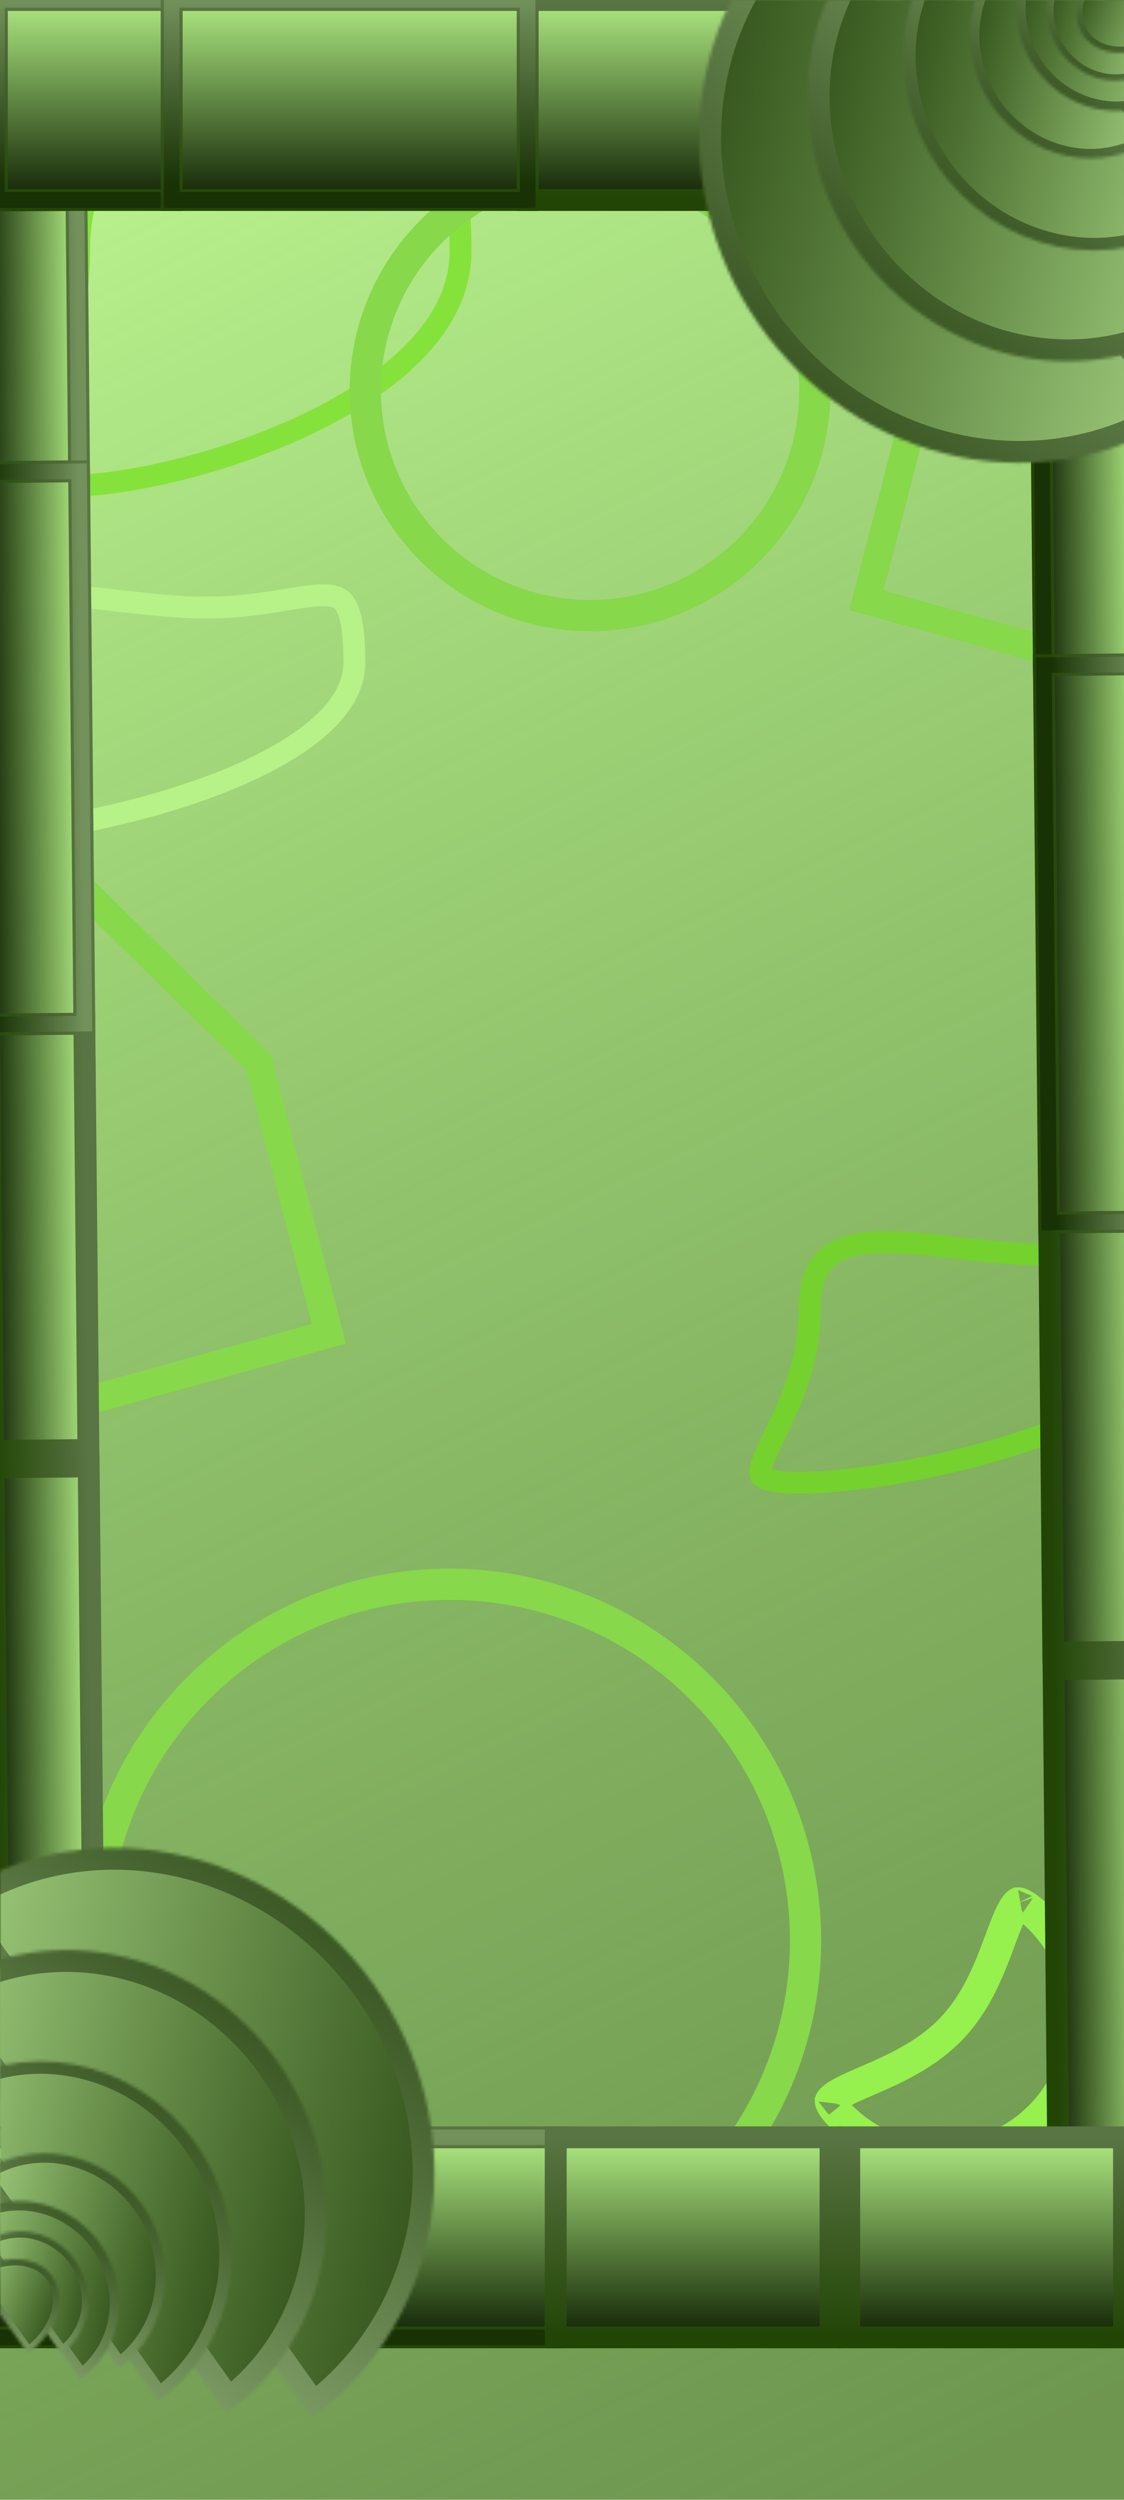<svg width="360" height="800" viewBox="0 0 360 800" fill="none" xmlns="http://www.w3.org/2000/svg">
<g clip-path="url(#clip0_1177_1713)">
<rect width="360" height="800" fill="url(#paint0_linear_1177_1713)"/>
<g filter="url(#filter0_f_1177_1713)">
<path d="M291.286 138.86L330.5 100.31L369.714 138.86L383.492 192.095L330.5 206.78L277.508 192.095L291.286 138.86Z" stroke="#87D84B" stroke-width="9"/>
</g>
<g filter="url(#filter1_f_1177_1713)">
<path d="M381.5 419.035C381.5 427.126 376.607 434.726 367.671 441.757C358.771 448.76 346.368 454.773 332.624 459.674C305.129 469.478 273.239 474.5 255.851 474.5C251.51 474.5 248.509 474.184 246.492 473.66C244.457 473.131 243.881 472.511 243.72 472.27C243.588 472.07 243.357 471.557 243.619 470.145C243.887 468.705 244.573 466.845 245.669 464.405C246.338 462.917 247.133 461.276 248 459.491C252.654 449.896 259.35 436.091 259.35 419.035C259.35 410.039 261.804 405.067 265.279 402.166C268.907 399.139 274.356 397.752 281.628 397.532C288.857 397.313 297.237 398.251 306.294 399.291L306.825 399.352C315.618 400.363 324.968 401.437 333.941 401.437C343.141 401.437 351.01 400.311 357.517 399.27C358.274 399.149 359.006 399.031 359.714 398.916C365.281 398.015 369.394 397.349 372.652 397.528C374.391 397.624 375.617 397.959 376.533 398.474C377.406 398.965 378.217 399.742 378.943 401.115C380.51 404.079 381.5 409.449 381.5 419.035Z" stroke="#75D12D" stroke-width="7"/>
</g>
<g filter="url(#filter2_f_1177_1713)">
<path d="M332.158 613.06C350.149 630.134 350.893 658.56 333.819 676.552C316.746 694.543 288.32 695.287 270.328 678.214C268.018 676.021 266.838 674.442 266.296 673.382C266.001 672.805 265.953 672.505 265.951 672.395C265.98 672.327 266.172 671.94 267.043 671.261C268.043 670.481 269.531 669.628 271.613 668.63C273.342 667.801 275.273 666.966 277.445 666.028C277.871 665.844 278.306 665.656 278.75 665.463C281.413 664.309 284.333 663.02 287.302 661.529C293.229 658.552 299.566 654.667 304.87 649.079C310.173 643.49 313.721 636.958 316.384 630.884C317.718 627.841 318.852 624.857 319.865 622.138C320.034 621.684 320.199 621.24 320.361 620.805C321.184 618.587 321.917 616.615 322.654 614.845C323.542 612.713 324.316 611.183 325.043 610.144C325.676 609.238 326.052 609.026 326.118 608.994C326.228 608.99 326.53 609.022 327.122 609.287C328.208 609.772 329.847 610.868 332.158 613.06ZM265.956 672.345C265.958 672.345 265.958 672.362 265.951 672.39C265.951 672.358 265.954 672.344 265.956 672.345ZM326.068 609.001C326.067 608.999 326.081 608.995 326.113 608.994C326.085 609.003 326.069 609.003 326.068 609.001Z" stroke="#96F04E" stroke-width="10"/>
</g>
<rect x="366.536" y="390.935" width="137.666" height="30.497" transform="rotate(89.453 366.536 390.935)" fill="url(#paint1_linear_1177_1713)" stroke="url(#paint2_linear_1177_1713)" stroke-width="7"/>
<rect x="367.938" y="533.885" width="158.004" height="30.497" transform="rotate(89.453 367.938 533.885)" fill="url(#paint3_linear_1177_1713)" stroke="url(#paint4_linear_1177_1713)" stroke-width="7"/>
<rect x="363.997" y="125" width="87.606" height="30.497" transform="rotate(89.453 363.997 125)" fill="url(#paint5_linear_1177_1713)" stroke="url(#paint6_linear_1177_1713)" stroke-width="7"/>
<rect x="363.997" y="125" width="87.606" height="30.497" transform="rotate(89.453 363.997 125)" stroke="url(#paint7_linear_1177_1713)" stroke-width="5"/>
<rect x="364.834" y="212.603" width="178.341" height="30.497" transform="rotate(89.453 364.834 212.603)" fill="url(#paint8_linear_1177_1713)" stroke="url(#paint9_linear_1177_1713)" stroke-width="7"/>
<rect x="364.834" y="212.603" width="178.341" height="30.497" transform="rotate(89.453 364.834 212.603)" stroke="url(#paint10_linear_1177_1713)" stroke-width="5"/>
<g filter="url(#filter3_f_1177_1713)">
<circle cx="144" cy="621" r="114" stroke="#87D84B" stroke-width="10"/>
</g>
<rect x="64" y="684" width="114" height="64" fill="url(#paint11_linear_1177_1713)" stroke="url(#paint12_linear_1177_1713)" stroke-width="7"/>
<rect x="64" y="684" width="114" height="64" stroke="url(#paint13_linear_1177_1713)" stroke-width="5"/>
<rect x="-28" y="684" width="88" height="64" fill="url(#paint14_linear_1177_1713)" stroke="url(#paint15_linear_1177_1713)" stroke-width="7"/>
<rect x="178" y="684" width="88" height="64" fill="url(#paint16_linear_1177_1713)" stroke="url(#paint17_linear_1177_1713)" stroke-width="7"/>
<rect x="272" y="684" width="88" height="64" fill="url(#paint18_linear_1177_1713)" stroke="url(#paint19_linear_1177_1713)" stroke-width="7"/>
<rect x="-28" y="684" width="88" height="64" stroke="url(#paint20_linear_1177_1713)" stroke-width="5"/>
<g filter="url(#filter4_f_1177_1713)">
<path d="M147.5 80.38C147.5 92.077 142.201 102.593 133.302 111.929C124.378 121.291 111.987 129.29 98.296 135.8C70.86 148.844 39.084 155.5 21.851 155.5C17.556 155.5 14.66 155.082 12.758 154.423C10.941 153.793 10.263 153.035 9.938 152.381C9.553 151.608 9.341 150.336 9.645 148.157C9.946 145.996 10.693 143.344 11.793 140.078C12.482 138.034 13.293 135.801 14.171 133.387C18.827 120.57 25.35 102.617 25.35 80.38C25.35 67.917 27.938 60.764 31.64 56.645C35.281 52.594 40.591 50.828 47.663 50.542C54.792 50.254 63.084 51.488 72.164 52.879C72.35 52.907 72.537 52.936 72.724 52.964C81.495 54.309 90.901 55.75 99.941 55.75C109.235 55.75 117.175 54.232 123.694 52.842C124.486 52.673 125.248 52.508 125.986 52.348C128.331 51.84 130.424 51.387 132.368 51.049C134.919 50.606 136.941 50.414 138.588 50.535C140.182 50.652 141.286 51.051 142.148 51.697C143.025 52.355 143.95 53.493 144.784 55.596C146.516 59.966 147.5 67.551 147.5 80.38Z" stroke="#85E23B" stroke-width="7"/>
</g>
<g filter="url(#filter5_f_1177_1713)">
<path d="M113.5 212.035C113.5 220.126 108.607 227.726 99.671 234.757C90.771 241.76 78.368 247.773 64.624 252.674C37.129 262.478 5.239 267.5 -12.149 267.5C-16.49 267.5 -19.491 267.184 -21.508 266.66C-23.543 266.131 -24.119 265.511 -24.279 265.27C-24.412 265.07 -24.643 264.557 -24.381 263.145C-24.113 261.705 -23.427 259.845 -22.331 257.405C-21.662 255.917 -20.867 254.276 -20 252.491C-15.346 242.896 -8.65 229.091 -8.65 212.035C-8.65 203.039 -6.196 198.067 -2.721 195.166C0.907 192.139 6.356 190.752 13.628 190.532C20.857 190.313 29.237 191.251 38.294 192.291L38.825 192.352C47.618 193.363 56.968 194.437 65.941 194.437C75.141 194.437 83.01 193.311 89.517 192.27C90.274 192.149 91.006 192.031 91.714 191.916C97.281 191.015 101.394 190.349 104.652 190.528C106.391 190.624 107.617 190.959 108.533 191.474C109.406 191.965 110.217 192.742 110.943 194.115C112.51 197.079 113.5 202.449 113.5 212.035Z" stroke="#B6F287" stroke-width="7"/>
</g>
<g filter="url(#filter6_f_1177_1713)">
<path d="M-44.887 340.115L19 277.31L82.887 340.115L105.334 426.845L19 450.77L-67.334 426.845L-44.887 340.115Z" stroke="#87D84B" stroke-width="9"/>
</g>
<rect x="27.012" y="327.594" width="136.455" height="30.497" transform="rotate(89.453 27.012 327.594)" fill="url(#paint21_linear_1177_1713)" stroke="url(#paint22_linear_1177_1713)" stroke-width="7"/>
<rect x="28.403" y="469.286" width="156.613" height="30.497" transform="rotate(89.453 28.403 469.286)" fill="url(#paint23_linear_1177_1713)" stroke="url(#paint24_linear_1177_1713)" stroke-width="7"/>
<rect x="24.495" y="64" width="86.835" height="30.497" transform="rotate(89.453 24.495 64)" fill="url(#paint25_linear_1177_1713)" stroke="url(#paint26_linear_1177_1713)" stroke-width="7"/>
<rect x="24.495" y="64" width="86.835" height="30.497" transform="rotate(89.453 24.495 64)" stroke="url(#paint27_linear_1177_1713)" stroke-width="5"/>
<rect x="25.325" y="150.831" width="176.771" height="30.497" transform="rotate(89.453 25.325 150.831)" fill="url(#paint28_linear_1177_1713)" stroke="url(#paint29_linear_1177_1713)" stroke-width="7"/>
<rect x="25.325" y="150.831" width="176.771" height="30.497" transform="rotate(89.453 25.325 150.831)" stroke="url(#paint30_linear_1177_1713)" stroke-width="5"/>
<mask id="path-26-inside-1_1177_1713" fill="white">
<path d="M-17.882 608.629C-7.552 601.261 4.199 596.099 16.7 593.436C29.201 590.774 42.206 590.664 54.973 593.113C67.74 595.562 80.02 600.521 91.111 607.708C102.201 614.896 111.885 624.17 119.611 635.001C127.336 645.832 132.951 658.009 136.135 670.835C139.318 683.661 140.009 696.887 138.167 709.756C136.325 722.624 131.986 734.885 125.398 745.837C118.81 756.789 110.102 766.219 99.772 773.587L40.945 691.108L-17.882 608.629Z"/>
</mask>
<path d="M-17.882 608.629C-7.552 601.261 4.199 596.099 16.7 593.436C29.201 590.774 42.206 590.664 54.973 593.113C67.74 595.562 80.02 600.521 91.111 607.708C102.201 614.896 111.885 624.17 119.611 635.001C127.336 645.832 132.951 658.009 136.135 670.835C139.318 683.661 140.009 696.887 138.167 709.756C136.325 722.624 131.986 734.885 125.398 745.837C118.81 756.789 110.102 766.219 99.772 773.587L40.945 691.108L-17.882 608.629Z" fill="url(#paint31_linear_1177_1713)" stroke="url(#paint32_linear_1177_1713)" stroke-width="14" mask="url(#path-26-inside-1_1177_1713)"/>
<mask id="path-27-inside-2_1177_1713" fill="white">
<path d="M-23.08 638.103C-14.68 632.112 -5.125 627.914 5.04 625.749C15.205 623.584 25.78 623.495 36.161 625.486C46.543 627.477 56.528 631.51 65.546 637.354C74.564 643.198 82.439 650.739 88.72 659.547C95.002 668.354 99.567 678.255 102.156 688.685C104.745 699.114 105.307 709.868 103.809 720.332C102.311 730.796 98.783 740.766 93.426 749.671C88.069 758.577 80.988 766.244 72.588 772.236L24.754 705.169L-23.08 638.103Z"/>
</mask>
<path d="M-23.08 638.103C-14.68 632.112 -5.125 627.914 5.04 625.749C15.205 623.584 25.78 623.495 36.161 625.486C46.543 627.477 56.528 631.51 65.546 637.354C74.564 643.198 82.439 650.739 88.72 659.547C95.002 668.354 99.567 678.255 102.156 688.685C104.745 699.114 105.307 709.868 103.809 720.332C102.311 730.796 98.783 740.766 93.426 749.671C88.069 758.577 80.988 766.244 72.588 772.236L24.754 705.169L-23.08 638.103Z" fill="url(#paint33_linear_1177_1713)" stroke="url(#paint34_linear_1177_1713)" stroke-width="14" mask="url(#path-27-inside-2_1177_1713)"/>
<mask id="path-28-inside-3_1177_1713" fill="white">
<path d="M-19.515 669.976C-13.349 665.578 -6.335 662.497 1.126 660.908C8.587 659.319 16.349 659.253 23.97 660.715C31.59 662.176 38.919 665.136 45.539 669.426C52.158 673.716 57.938 679.251 62.549 685.716C67.16 692.181 70.511 699.448 72.412 707.104C74.312 714.76 74.724 722.653 73.625 730.334C72.525 738.015 69.935 745.333 66.003 751.87C62.071 758.407 56.874 764.035 50.708 768.433L15.597 719.204L-19.515 669.976Z"/>
</mask>
<path d="M-19.515 669.976C-13.349 665.578 -6.335 662.497 1.126 660.908C8.587 659.319 16.349 659.253 23.97 660.715C31.59 662.176 38.919 665.136 45.539 669.426C52.158 673.716 57.938 679.251 62.549 685.716C67.16 692.181 70.511 699.448 72.412 707.104C74.312 714.76 74.724 722.653 73.625 730.334C72.525 738.015 69.935 745.333 66.003 751.87C62.071 758.407 56.874 764.035 50.708 768.433L15.597 719.204L-19.515 669.976Z" fill="url(#paint35_linear_1177_1713)" stroke="url(#paint36_linear_1177_1713)" stroke-width="8" mask="url(#path-28-inside-3_1177_1713)"/>
<mask id="path-29-inside-4_1177_1713" fill="white">
<path d="M-6.235 695.625C-2.346 692.851 2.079 690.907 6.785 689.905C11.492 688.903 16.388 688.861 21.195 689.783C26.002 690.705 30.625 692.573 34.801 695.279C38.977 697.985 42.623 701.476 45.532 705.554C48.44 709.632 50.554 714.217 51.753 719.046C52.952 723.875 53.212 728.855 52.518 733.7C51.824 738.545 50.191 743.161 47.71 747.285C45.23 751.408 41.952 754.959 38.062 757.733L15.913 726.679L-6.235 695.625Z"/>
</mask>
<path d="M-6.235 695.625C-2.346 692.851 2.079 690.907 6.785 689.905C11.492 688.903 16.388 688.861 21.195 689.783C26.002 690.705 30.625 692.573 34.801 695.279C38.977 697.985 42.623 701.476 45.532 705.554C48.44 709.632 50.554 714.217 51.753 719.046C52.952 723.875 53.212 728.855 52.518 733.7C51.824 738.545 50.191 743.161 47.71 747.285C45.23 751.408 41.952 754.959 38.062 757.733L15.913 726.679L-6.235 695.625Z" fill="url(#paint37_linear_1177_1713)" stroke="url(#paint38_linear_1177_1713)" stroke-width="6" mask="url(#path-29-inside-4_1177_1713)"/>
<mask id="path-30-inside-5_1177_1713" fill="white">
<path d="M-10.964 709.796C-7.732 707.491 -4.056 705.876 -0.146 705.043C3.765 704.21 7.833 704.176 11.827 704.942C15.821 705.708 19.663 707.26 23.132 709.508C26.602 711.756 29.631 714.657 32.048 718.046C34.465 721.434 36.221 725.243 37.217 729.256C38.213 733.268 38.429 737.406 37.853 741.431C37.277 745.457 35.919 749.293 33.858 752.719C31.797 756.145 29.073 759.095 25.842 761.4L7.439 735.598L-10.964 709.796Z"/>
</mask>
<path d="M-10.964 709.796C-7.732 707.491 -4.056 705.876 -0.146 705.043C3.765 704.21 7.833 704.176 11.827 704.942C15.821 705.708 19.663 707.26 23.132 709.508C26.602 711.756 29.631 714.657 32.048 718.046C34.465 721.434 36.221 725.243 37.217 729.256C38.213 733.268 38.429 737.406 37.853 741.431C37.277 745.457 35.919 749.293 33.858 752.719C31.797 756.145 29.073 759.095 25.842 761.4L7.439 735.598L-10.964 709.796Z" fill="url(#paint39_linear_1177_1713)" stroke="url(#paint40_linear_1177_1713)" stroke-width="6" mask="url(#path-30-inside-5_1177_1713)"/>
<mask id="path-31-inside-6_1177_1713" fill="white">
<path d="M-5.268 717.772C-3.065 716.2 -0.558 715.099 2.108 714.531C4.775 713.963 7.549 713.94 10.272 714.462C12.995 714.985 15.615 716.042 17.98 717.576C20.346 719.109 22.412 721.087 24.06 723.397C25.708 725.708 26.905 728.305 27.584 731.041C28.264 733.777 28.411 736.598 28.018 739.343C27.625 742.088 26.699 744.703 25.294 747.039C23.889 749.376 22.032 751.387 19.828 752.959L7.28 735.365L-5.268 717.772Z"/>
</mask>
<path d="M-5.268 717.772C-3.065 716.2 -0.558 715.099 2.108 714.531C4.775 713.963 7.549 713.94 10.272 714.462C12.995 714.985 15.615 716.042 17.98 717.576C20.346 719.109 22.412 721.087 24.06 723.397C25.708 725.708 26.905 728.305 27.584 731.041C28.264 733.777 28.411 736.598 28.018 739.343C27.625 742.088 26.699 744.703 25.294 747.039C23.889 749.376 22.032 751.387 19.828 752.959L7.28 735.365L-5.268 717.772Z" fill="url(#paint41_linear_1177_1713)" stroke="url(#paint42_linear_1177_1713)" stroke-width="4" mask="url(#path-31-inside-6_1177_1713)"/>
<mask id="path-32-inside-7_1177_1713" fill="white">
<path d="M-9.136 727.736C-6.932 726.165 -4.516 724.936 -2.026 724.122C0.465 723.307 2.981 722.922 5.379 722.988C7.777 723.055 10.01 723.571 11.951 724.509C13.892 725.446 15.502 726.786 16.69 728.451C17.878 730.117 18.62 732.076 18.875 734.216C19.129 736.356 18.89 738.636 18.172 740.925C17.454 743.214 16.27 745.467 14.689 747.557C13.108 749.646 11.16 751.531 8.956 753.102L-0.09 740.419L-9.136 727.736Z"/>
</mask>
<path d="M-9.136 727.736C-6.932 726.165 -4.516 724.936 -2.026 724.122C0.465 723.307 2.981 722.922 5.379 722.988C7.777 723.055 10.01 723.571 11.951 724.509C13.892 725.446 15.502 726.786 16.69 728.451C17.878 730.117 18.62 732.076 18.875 734.216C19.129 736.356 18.89 738.636 18.172 740.925C17.454 743.214 16.27 745.467 14.689 747.557C13.108 749.646 11.16 751.531 8.956 753.102L-0.09 740.419L-9.136 727.736Z" fill="url(#paint43_linear_1177_1713)" stroke="url(#paint44_linear_1177_1713)" stroke-width="4" mask="url(#path-32-inside-7_1177_1713)"/>
<g filter="url(#filter7_f_1177_1713)">
<circle cx="189" cy="125" r="72" stroke="#87D84B" stroke-width="10"/>
</g>
<rect x="169" width="88" height="64" fill="url(#paint45_linear_1177_1713)" stroke="url(#paint46_linear_1177_1713)" stroke-width="7"/>
<rect x="263" width="101" height="64" fill="url(#paint47_linear_1177_1713)" stroke="url(#paint48_linear_1177_1713)" stroke-width="7"/>
<rect x="-1" width="56" height="64" fill="url(#paint49_linear_1177_1713)" stroke="url(#paint50_linear_1177_1713)" stroke-width="7"/>
<rect x="-1" width="56" height="64" stroke="url(#paint51_linear_1177_1713)" stroke-width="5"/>
<rect x="55" width="114" height="64" fill="url(#paint52_linear_1177_1713)" stroke="url(#paint53_linear_1177_1713)" stroke-width="7"/>
<rect x="55" width="114" height="64" stroke="url(#paint54_linear_1177_1713)" stroke-width="5"/>
<mask id="path-40-inside-8_1177_1713" fill="white">
<path d="M379.868 131.56C369.441 138.791 357.623 143.798 345.088 146.296C332.554 148.793 319.548 148.731 306.814 146.114C294.08 143.498 281.867 138.377 270.872 131.044C259.878 123.711 250.316 114.31 242.735 103.378C235.153 92.446 229.699 80.197 226.684 67.329C223.67 54.462 223.154 41.229 225.165 28.385C227.177 15.542 231.677 3.339 238.409 -7.525C245.141 -18.389 253.972 -27.703 264.399 -34.934L322.133 48.313L379.868 131.56Z"/>
</mask>
<path d="M379.868 131.56C369.441 138.791 357.623 143.798 345.088 146.296C332.554 148.793 319.548 148.731 306.814 146.114C294.08 143.498 281.867 138.377 270.872 131.044C259.878 123.711 250.316 114.31 242.735 103.378C235.153 92.446 229.699 80.197 226.684 67.329C223.67 54.462 223.154 41.229 225.165 28.385C227.177 15.542 231.677 3.339 238.409 -7.525C245.141 -18.389 253.972 -27.703 264.399 -34.934L322.133 48.313L379.868 131.56Z" fill="url(#paint55_linear_1177_1713)" stroke="url(#paint56_linear_1177_1713)" stroke-width="14" mask="url(#path-40-inside-8_1177_1713)"/>
<mask id="path-41-inside-9_1177_1713" fill="white">
<path d="M385.453 102.158C376.975 108.038 367.365 112.109 357.173 114.14C346.981 116.17 336.406 116.12 326.051 113.993C315.697 111.865 305.766 107.701 296.826 101.738C287.885 95.776 280.111 88.132 273.946 79.242C267.781 70.353 263.346 60.393 260.895 49.93C258.444 39.467 258.024 28.706 259.66 18.263C261.296 7.82 264.955 -2.103 270.429 -10.937C275.902 -19.771 283.083 -27.344 291.562 -33.224L338.508 34.467L385.453 102.158Z"/>
</mask>
<path d="M385.453 102.158C376.975 108.038 367.365 112.109 357.173 114.14C346.981 116.17 336.406 116.12 326.051 113.993C315.697 111.865 305.766 107.701 296.826 101.738C287.885 95.776 280.111 88.132 273.946 79.242C267.781 70.353 263.346 60.393 260.895 49.93C258.444 39.467 258.024 28.706 259.66 18.263C261.296 7.82 264.955 -2.103 270.429 -10.937C275.902 -19.771 283.083 -27.344 291.562 -33.224L338.508 34.467L385.453 102.158Z" fill="url(#paint57_linear_1177_1713)" stroke="url(#paint58_linear_1177_1713)" stroke-width="14" mask="url(#path-41-inside-9_1177_1713)"/>
<mask id="path-42-inside-10_1177_1713" fill="white">
<path d="M382.309 70.24C376.086 74.556 369.032 77.545 361.55 79.036C354.069 80.526 346.307 80.49 338.706 78.927C331.106 77.366 323.816 74.309 317.254 69.933C310.691 65.556 304.985 59.945 300.459 53.42C295.934 46.895 292.679 39.584 290.88 31.904C289.08 24.224 288.772 16.325 289.973 8.66C291.174 0.994 293.86 -6.289 297.878 -12.774C301.896 -19.258 307.167 -24.817 313.39 -29.134L347.849 20.553L382.309 70.24Z"/>
</mask>
<path d="M382.309 70.24C376.086 74.556 369.032 77.545 361.55 79.036C354.069 80.526 346.307 80.49 338.706 78.927C331.106 77.366 323.816 74.309 317.254 69.933C310.691 65.556 304.985 59.945 300.459 53.42C295.934 46.895 292.679 39.584 290.88 31.904C289.08 24.224 288.772 16.325 289.973 8.66C291.174 0.994 293.86 -6.289 297.878 -12.774C301.896 -19.258 307.167 -24.817 313.39 -29.134L347.849 20.553L382.309 70.24Z" fill="url(#paint59_linear_1177_1713)" stroke="url(#paint60_linear_1177_1713)" stroke-width="8" mask="url(#path-42-inside-10_1177_1713)"/>
<mask id="path-43-inside-11_1177_1713" fill="white">
<path d="M369.369 44.418C365.443 47.141 360.993 49.026 356.274 49.967C351.555 50.907 346.658 50.884 341.864 49.898C337.069 48.913 332.471 46.985 328.331 44.224C324.192 41.463 320.592 37.924 317.737 33.808C314.883 29.692 312.829 25.08 311.694 20.235C310.559 15.391 310.365 10.408 311.122 5.573C311.88 0.737 313.574 -3.857 316.109 -7.948C318.643 -12.038 321.968 -15.545 325.894 -18.267L347.631 13.075L369.369 44.418Z"/>
</mask>
<path d="M369.369 44.418C365.443 47.141 360.993 49.026 356.274 49.967C351.555 50.907 346.658 50.884 341.864 49.898C337.069 48.913 332.471 46.985 328.331 44.224C324.192 41.463 320.592 37.924 317.737 33.808C314.883 29.692 312.829 25.08 311.694 20.235C310.559 15.391 310.365 10.408 311.122 5.573C311.88 0.737 313.574 -3.857 316.109 -7.948C318.643 -12.038 321.968 -15.545 325.894 -18.267L347.631 13.075L369.369 44.418Z" fill="url(#paint61_linear_1177_1713)" stroke="url(#paint62_linear_1177_1713)" stroke-width="6" mask="url(#path-43-inside-11_1177_1713)"/>
<mask id="path-44-inside-12_1177_1713" fill="white">
<path d="M374.284 30.311C371.022 32.573 367.325 34.139 363.404 34.921C359.483 35.702 355.414 35.683 351.43 34.864C347.447 34.045 343.626 32.443 340.187 30.149C336.747 27.856 333.756 24.915 331.384 21.495C329.012 18.075 327.306 14.243 326.363 10.218C325.42 6.192 325.259 2.053 325.888 -1.965C326.517 -5.983 327.925 -9.8 330.031 -13.199C332.137 -16.598 334.9 -19.512 338.162 -21.774L356.223 4.269L374.284 30.311Z"/>
</mask>
<path d="M374.284 30.311C371.022 32.573 367.325 34.139 363.404 34.921C359.483 35.702 355.414 35.683 351.43 34.864C347.447 34.045 343.626 32.443 340.187 30.149C336.747 27.856 333.756 24.915 331.384 21.495C329.012 18.075 327.306 14.243 326.363 10.218C325.42 6.192 325.259 2.053 325.888 -1.965C326.517 -5.983 327.925 -9.8 330.031 -13.199C332.137 -16.598 334.9 -19.512 338.162 -21.774L356.223 4.269L374.284 30.311Z" fill="url(#paint63_linear_1177_1713)" stroke="url(#paint64_linear_1177_1713)" stroke-width="6" mask="url(#path-44-inside-12_1177_1713)"/>
<mask id="path-45-inside-13_1177_1713" fill="white">
<path d="M368.694 22.26C366.47 23.803 363.949 24.871 361.275 25.404C358.602 25.936 355.827 25.923 353.111 25.365C350.395 24.807 347.79 23.714 345.445 22.15C343.099 20.586 341.06 18.581 339.443 16.249C337.825 13.917 336.662 11.304 336.019 8.559C335.376 5.815 335.266 2.992 335.695 0.252C336.124 -2.487 337.084 -5.09 338.52 -7.407C339.956 -9.725 341.84 -11.712 344.064 -13.254L356.379 4.503L368.694 22.26Z"/>
</mask>
<path d="M368.694 22.26C366.47 23.803 363.949 24.871 361.275 25.404C358.602 25.936 355.827 25.923 353.111 25.365C350.395 24.807 347.79 23.714 345.445 22.15C343.099 20.586 341.06 18.581 339.443 16.249C337.825 13.917 336.662 11.304 336.019 8.559C335.376 5.815 335.266 2.992 335.695 0.252C336.124 -2.487 337.084 -5.09 338.52 -7.407C339.956 -9.725 341.84 -11.712 344.064 -13.254L356.379 4.503L368.694 22.26Z" fill="url(#paint65_linear_1177_1713)" stroke="url(#paint66_linear_1177_1713)" stroke-width="4" mask="url(#path-45-inside-13_1177_1713)"/>
<mask id="path-46-inside-14_1177_1713" fill="white">
<path d="M372.692 12.348C370.468 13.89 368.036 15.087 365.535 15.868C363.034 16.65 360.513 17.002 358.116 16.904C355.719 16.806 353.493 16.26 351.564 15.297C349.636 14.335 348.044 12.974 346.878 11.293C345.712 9.612 344.996 7.643 344.77 5.5C344.544 3.357 344.812 1.08 345.561 -1.199C346.309 -3.479 347.522 -5.716 349.131 -7.785C350.739 -9.853 352.712 -11.712 354.936 -13.254L363.814 -0.453L372.692 12.348Z"/>
</mask>
<path d="M372.692 12.348C370.468 13.89 368.036 15.087 365.535 15.868C363.034 16.65 360.513 17.002 358.116 16.904C355.719 16.806 353.493 16.26 351.564 15.297C349.636 14.335 348.044 12.974 346.878 11.293C345.712 9.612 344.996 7.643 344.77 5.5C344.544 3.357 344.812 1.08 345.561 -1.199C346.309 -3.479 347.522 -5.716 349.131 -7.785C350.739 -9.853 352.712 -11.712 354.936 -13.254L363.814 -0.453L372.692 12.348Z" fill="url(#paint67_linear_1177_1713)" stroke="url(#paint68_linear_1177_1713)" stroke-width="4" mask="url(#path-46-inside-14_1177_1713)"/>
</g>
<defs>
<filter id="filter0_f_1177_1713" x="250.743" y="72.7" width="159.514" height="160.05" filterUnits="userSpaceOnUse" color-interpolation-filters="sRGB">
<feFlood flood-opacity="0" result="BackgroundImageFix"/>
<feBlend mode="normal" in="SourceGraphic" in2="BackgroundImageFix" result="shape"/>
<feGaussianBlur stdDeviation="10.65" result="effect1_foregroundBlur_1177_1713"/>
</filter>
<filter id="filter1_f_1177_1713" x="213.3" y="367.3" width="198.4" height="137.4" filterUnits="userSpaceOnUse" color-interpolation-filters="sRGB">
<feFlood flood-opacity="0" result="BackgroundImageFix"/>
<feBlend mode="normal" in="SourceGraphic" in2="BackgroundImageFix" result="shape"/>
<feGaussianBlur stdDeviation="13.35" result="effect1_foregroundBlur_1177_1713"/>
</filter>
<filter id="filter2_f_1177_1713" x="232.451" y="575.493" width="147.203" height="148.555" filterUnits="userSpaceOnUse" color-interpolation-filters="sRGB">
<feFlood flood-opacity="0" result="BackgroundImageFix"/>
<feBlend mode="normal" in="SourceGraphic" in2="BackgroundImageFix" result="shape"/>
<feGaussianBlur stdDeviation="14.25" result="effect1_foregroundBlur_1177_1713"/>
</filter>
<filter id="filter3_f_1177_1713" x="0.1" y="477.1" width="287.8" height="287.8" filterUnits="userSpaceOnUse" color-interpolation-filters="sRGB">
<feFlood flood-opacity="0" result="BackgroundImageFix"/>
<feBlend mode="normal" in="SourceGraphic" in2="BackgroundImageFix" result="shape"/>
<feGaussianBlur stdDeviation="12.45" result="effect1_foregroundBlur_1177_1713"/>
</filter>
<filter id="filter4_f_1177_1713" x="-23.3" y="17.7" width="203.6" height="170.6" filterUnits="userSpaceOnUse" color-interpolation-filters="sRGB">
<feFlood flood-opacity="0" result="BackgroundImageFix"/>
<feBlend mode="normal" in="SourceGraphic" in2="BackgroundImageFix" result="shape"/>
<feGaussianBlur stdDeviation="14.65" result="effect1_foregroundBlur_1177_1713"/>
</filter>
<filter id="filter5_f_1177_1713" x="-54.7" y="160.3" width="198.4" height="137.4" filterUnits="userSpaceOnUse" color-interpolation-filters="sRGB">
<feFlood flood-opacity="0" result="BackgroundImageFix"/>
<feBlend mode="normal" in="SourceGraphic" in2="BackgroundImageFix" result="shape"/>
<feGaussianBlur stdDeviation="13.35" result="effect1_foregroundBlur_1177_1713"/>
</filter>
<filter id="filter6_f_1177_1713" x="-94.099" y="249.7" width="226.197" height="227.04" filterUnits="userSpaceOnUse" color-interpolation-filters="sRGB">
<feFlood flood-opacity="0" result="BackgroundImageFix"/>
<feBlend mode="normal" in="SourceGraphic" in2="BackgroundImageFix" result="shape"/>
<feGaussianBlur stdDeviation="10.65" result="effect1_foregroundBlur_1177_1713"/>
</filter>
<filter id="filter7_f_1177_1713" x="87.1" y="23.1" width="203.8" height="203.8" filterUnits="userSpaceOnUse" color-interpolation-filters="sRGB">
<feFlood flood-opacity="0" result="BackgroundImageFix"/>
<feBlend mode="normal" in="SourceGraphic" in2="BackgroundImageFix" result="shape"/>
<feGaussianBlur stdDeviation="12.45" result="effect1_foregroundBlur_1177_1713"/>
</filter>
<linearGradient id="paint0_linear_1177_1713" x1="-9.77632e-06" y1="-27" x2="370" y2="757" gradientUnits="userSpaceOnUse">
<stop stop-color="#C4FF98"/>
<stop offset="1" stop-color="#3B7212" stop-opacity="0.74"/>
</linearGradient>
<linearGradient id="paint1_linear_1177_1713" x1="435.369" y1="390.935" x2="435.369" y2="421.431" gradientUnits="userSpaceOnUse">
<stop stop-color="#AFEA82"/>
<stop offset="1" stop-color="#112304"/>
</linearGradient>
<linearGradient id="paint2_linear_1177_1713" x1="435.369" y1="390.935" x2="435.369" y2="421.431" gradientUnits="userSpaceOnUse">
<stop stop-color="#597543"/>
<stop offset="1" stop-color="#224506"/>
</linearGradient>
<linearGradient id="paint3_linear_1177_1713" x1="446.94" y1="533.885" x2="446.94" y2="564.382" gradientUnits="userSpaceOnUse">
<stop stop-color="#AFEA82"/>
<stop offset="1" stop-color="#112304"/>
</linearGradient>
<linearGradient id="paint4_linear_1177_1713" x1="446.94" y1="533.885" x2="446.94" y2="564.382" gradientUnits="userSpaceOnUse">
<stop stop-color="#597543"/>
<stop offset="1" stop-color="#224506"/>
</linearGradient>
<linearGradient id="paint5_linear_1177_1713" x1="407.8" y1="125" x2="407.8" y2="155.497" gradientUnits="userSpaceOnUse">
<stop stop-color="#AFEA82"/>
<stop offset="1" stop-color="#112304"/>
</linearGradient>
<linearGradient id="paint6_linear_1177_1713" x1="407.8" y1="125" x2="407.8" y2="155.497" gradientUnits="userSpaceOnUse">
<stop stop-color="#597543"/>
<stop offset="1" stop-color="#224506"/>
</linearGradient>
<linearGradient id="paint7_linear_1177_1713" x1="407.8" y1="125" x2="407.8" y2="155.497" gradientUnits="userSpaceOnUse">
<stop stop-color="#72915B"/>
<stop offset="0.92" stop-color="#193205"/>
</linearGradient>
<linearGradient id="paint8_linear_1177_1713" x1="454.004" y1="212.603" x2="454.004" y2="243.099" gradientUnits="userSpaceOnUse">
<stop stop-color="#AFEA82"/>
<stop offset="1" stop-color="#112304"/>
</linearGradient>
<linearGradient id="paint9_linear_1177_1713" x1="454.004" y1="212.603" x2="454.004" y2="243.099" gradientUnits="userSpaceOnUse">
<stop stop-color="#597543"/>
<stop offset="1" stop-color="#224506"/>
</linearGradient>
<linearGradient id="paint10_linear_1177_1713" x1="454.004" y1="212.603" x2="454.004" y2="243.099" gradientUnits="userSpaceOnUse">
<stop stop-color="#72915B"/>
<stop offset="0.92" stop-color="#193205"/>
</linearGradient>
<linearGradient id="paint11_linear_1177_1713" x1="121" y1="684" x2="121" y2="748" gradientUnits="userSpaceOnUse">
<stop stop-color="#AFEA82"/>
<stop offset="1" stop-color="#112304"/>
</linearGradient>
<linearGradient id="paint12_linear_1177_1713" x1="121" y1="684" x2="121" y2="748" gradientUnits="userSpaceOnUse">
<stop stop-color="#597543"/>
<stop offset="1" stop-color="#224506"/>
</linearGradient>
<linearGradient id="paint13_linear_1177_1713" x1="121" y1="684" x2="121" y2="748" gradientUnits="userSpaceOnUse">
<stop stop-color="#72915B"/>
<stop offset="0.92" stop-color="#193205"/>
</linearGradient>
<linearGradient id="paint14_linear_1177_1713" x1="16" y1="684" x2="16" y2="748" gradientUnits="userSpaceOnUse">
<stop stop-color="#AFEA82"/>
<stop offset="1" stop-color="#112304"/>
</linearGradient>
<linearGradient id="paint15_linear_1177_1713" x1="16" y1="684" x2="16" y2="748" gradientUnits="userSpaceOnUse">
<stop stop-color="#597543"/>
<stop offset="1" stop-color="#224506"/>
</linearGradient>
<linearGradient id="paint16_linear_1177_1713" x1="222" y1="684" x2="222" y2="748" gradientUnits="userSpaceOnUse">
<stop stop-color="#AFEA82"/>
<stop offset="1" stop-color="#112304"/>
</linearGradient>
<linearGradient id="paint17_linear_1177_1713" x1="222" y1="684" x2="222" y2="748" gradientUnits="userSpaceOnUse">
<stop stop-color="#597543"/>
<stop offset="1" stop-color="#224506"/>
</linearGradient>
<linearGradient id="paint18_linear_1177_1713" x1="316" y1="684" x2="316" y2="748" gradientUnits="userSpaceOnUse">
<stop stop-color="#AFEA82"/>
<stop offset="1" stop-color="#112304"/>
</linearGradient>
<linearGradient id="paint19_linear_1177_1713" x1="316" y1="684" x2="316" y2="748" gradientUnits="userSpaceOnUse">
<stop stop-color="#597543"/>
<stop offset="1" stop-color="#224506"/>
</linearGradient>
<linearGradient id="paint20_linear_1177_1713" x1="16" y1="684" x2="16" y2="748" gradientUnits="userSpaceOnUse">
<stop stop-color="#72915B"/>
<stop offset="0.92" stop-color="#193205"/>
</linearGradient>
<linearGradient id="paint21_linear_1177_1713" x1="95.239" y1="327.594" x2="95.239" y2="358.09" gradientUnits="userSpaceOnUse">
<stop stop-color="#AFEA82"/>
<stop offset="1" stop-color="#112304"/>
</linearGradient>
<linearGradient id="paint22_linear_1177_1713" x1="95.239" y1="327.594" x2="95.239" y2="358.09" gradientUnits="userSpaceOnUse">
<stop stop-color="#597543"/>
<stop offset="1" stop-color="#224506"/>
</linearGradient>
<linearGradient id="paint23_linear_1177_1713" x1="106.709" y1="469.286" x2="106.709" y2="499.783" gradientUnits="userSpaceOnUse">
<stop stop-color="#AFEA82"/>
<stop offset="1" stop-color="#112304"/>
</linearGradient>
<linearGradient id="paint24_linear_1177_1713" x1="106.709" y1="469.286" x2="106.709" y2="499.783" gradientUnits="userSpaceOnUse">
<stop stop-color="#597543"/>
<stop offset="1" stop-color="#224506"/>
</linearGradient>
<linearGradient id="paint25_linear_1177_1713" x1="67.913" y1="64" x2="67.913" y2="94.497" gradientUnits="userSpaceOnUse">
<stop stop-color="#AFEA82"/>
<stop offset="1" stop-color="#112304"/>
</linearGradient>
<linearGradient id="paint26_linear_1177_1713" x1="67.913" y1="64" x2="67.913" y2="94.497" gradientUnits="userSpaceOnUse">
<stop stop-color="#597543"/>
<stop offset="1" stop-color="#224506"/>
</linearGradient>
<linearGradient id="paint27_linear_1177_1713" x1="67.913" y1="64" x2="67.913" y2="94.497" gradientUnits="userSpaceOnUse">
<stop stop-color="#72915B"/>
<stop offset="0.92" stop-color="#193205"/>
</linearGradient>
<linearGradient id="paint28_linear_1177_1713" x1="113.71" y1="150.831" x2="113.71" y2="181.328" gradientUnits="userSpaceOnUse">
<stop stop-color="#AFEA82"/>
<stop offset="1" stop-color="#112304"/>
</linearGradient>
<linearGradient id="paint29_linear_1177_1713" x1="113.71" y1="150.831" x2="113.71" y2="181.328" gradientUnits="userSpaceOnUse">
<stop stop-color="#597543"/>
<stop offset="1" stop-color="#224506"/>
</linearGradient>
<linearGradient id="paint30_linear_1177_1713" x1="113.71" y1="150.831" x2="113.71" y2="181.328" gradientUnits="userSpaceOnUse">
<stop stop-color="#72915B"/>
<stop offset="0.92" stop-color="#193205"/>
</linearGradient>
<linearGradient id="paint31_linear_1177_1713" x1="-96.548" y1="664.737" x2="162.097" y2="718.798" gradientUnits="userSpaceOnUse">
<stop stop-color="#C9FBA2"/>
<stop offset="1" stop-color="#24420D"/>
</linearGradient>
<linearGradient id="paint32_linear_1177_1713" x1="32.955" y1="744.968" x2="139.046" y2="620.253" gradientUnits="userSpaceOnUse">
<stop stop-color="#84A36C"/>
<stop offset="1" stop-color="#314E1B"/>
</linearGradient>
<linearGradient id="paint33_linear_1177_1713" x1="-87.046" y1="683.726" x2="123.267" y2="727.685" gradientUnits="userSpaceOnUse">
<stop stop-color="#C9FBA2"/>
<stop offset="1" stop-color="#24420D"/>
</linearGradient>
<linearGradient id="paint34_linear_1177_1713" x1="18.258" y1="748.964" x2="104.524" y2="647.555" gradientUnits="userSpaceOnUse">
<stop stop-color="#84A36C"/>
<stop offset="1" stop-color="#314E1B"/>
</linearGradient>
<linearGradient id="paint35_linear_1177_1713" x1="-66.468" y1="703.464" x2="87.907" y2="735.731" gradientUnits="userSpaceOnUse">
<stop stop-color="#C9FBA2"/>
<stop offset="1" stop-color="#24420D"/>
</linearGradient>
<linearGradient id="paint36_linear_1177_1713" x1="10.828" y1="751.351" x2="74.15" y2="676.914" gradientUnits="userSpaceOnUse">
<stop stop-color="#84A36C"/>
<stop offset="1" stop-color="#314E1B"/>
</linearGradient>
<linearGradient id="paint37_linear_1177_1713" x1="-35.853" y1="716.75" x2="61.528" y2="737.105" gradientUnits="userSpaceOnUse">
<stop stop-color="#C9FBA2"/>
<stop offset="1" stop-color="#24420D"/>
</linearGradient>
<linearGradient id="paint38_linear_1177_1713" x1="12.905" y1="746.957" x2="52.849" y2="700.002" gradientUnits="userSpaceOnUse">
<stop stop-color="#84A36C"/>
<stop offset="1" stop-color="#314E1B"/>
</linearGradient>
<linearGradient id="paint39_linear_1177_1713" x1="-35.573" y1="727.348" x2="45.339" y2="744.26" gradientUnits="userSpaceOnUse">
<stop stop-color="#C9FBA2"/>
<stop offset="1" stop-color="#24420D"/>
</linearGradient>
<linearGradient id="paint40_linear_1177_1713" x1="4.939" y1="752.447" x2="38.128" y2="713.432" gradientUnits="userSpaceOnUse">
<stop stop-color="#84A36C"/>
<stop offset="1" stop-color="#314E1B"/>
</linearGradient>
<linearGradient id="paint41_linear_1177_1713" x1="-22.049" y1="729.74" x2="33.122" y2="741.272" gradientUnits="userSpaceOnUse">
<stop stop-color="#C9FBA2"/>
<stop offset="1" stop-color="#24420D"/>
</linearGradient>
<linearGradient id="paint42_linear_1177_1713" x1="5.575" y1="746.854" x2="28.206" y2="720.251" gradientUnits="userSpaceOnUse">
<stop stop-color="#84A36C"/>
<stop offset="1" stop-color="#314E1B"/>
</linearGradient>
<linearGradient id="paint43_linear_1177_1713" x1="-25.916" y1="739.704" x2="17.095" y2="756.105" gradientUnits="userSpaceOnUse">
<stop stop-color="#C9FBA2"/>
<stop offset="1" stop-color="#24420D"/>
</linearGradient>
<linearGradient id="paint44_linear_1177_1713" x1="-3.15" y1="750.007" x2="16.486" y2="722.246" gradientUnits="userSpaceOnUse">
<stop stop-color="#84A36C"/>
<stop offset="1" stop-color="#314E1B"/>
</linearGradient>
<linearGradient id="paint45_linear_1177_1713" x1="213" y1="0" x2="213" y2="64" gradientUnits="userSpaceOnUse">
<stop stop-color="#AFEA82"/>
<stop offset="1" stop-color="#112304"/>
</linearGradient>
<linearGradient id="paint46_linear_1177_1713" x1="213" y1="0" x2="213" y2="64" gradientUnits="userSpaceOnUse">
<stop stop-color="#597543"/>
<stop offset="1" stop-color="#224506"/>
</linearGradient>
<linearGradient id="paint47_linear_1177_1713" x1="313.5" y1="0" x2="313.5" y2="64" gradientUnits="userSpaceOnUse">
<stop stop-color="#AFEA82"/>
<stop offset="1" stop-color="#112304"/>
</linearGradient>
<linearGradient id="paint48_linear_1177_1713" x1="313.5" y1="0" x2="313.5" y2="64" gradientUnits="userSpaceOnUse">
<stop stop-color="#597543"/>
<stop offset="1" stop-color="#224506"/>
</linearGradient>
<linearGradient id="paint49_linear_1177_1713" x1="27" y1="0" x2="27" y2="64" gradientUnits="userSpaceOnUse">
<stop stop-color="#AFEA82"/>
<stop offset="1" stop-color="#112304"/>
</linearGradient>
<linearGradient id="paint50_linear_1177_1713" x1="27" y1="0" x2="27" y2="64" gradientUnits="userSpaceOnUse">
<stop stop-color="#597543"/>
<stop offset="1" stop-color="#224506"/>
</linearGradient>
<linearGradient id="paint51_linear_1177_1713" x1="27" y1="0" x2="27" y2="64" gradientUnits="userSpaceOnUse">
<stop stop-color="#72915B"/>
<stop offset="0.92" stop-color="#193205"/>
</linearGradient>
<linearGradient id="paint52_linear_1177_1713" x1="112" y1="0" x2="112" y2="64" gradientUnits="userSpaceOnUse">
<stop stop-color="#AFEA82"/>
<stop offset="1" stop-color="#112304"/>
</linearGradient>
<linearGradient id="paint53_linear_1177_1713" x1="112" y1="0" x2="112" y2="64" gradientUnits="userSpaceOnUse">
<stop stop-color="#597543"/>
<stop offset="1" stop-color="#224506"/>
</linearGradient>
<linearGradient id="paint54_linear_1177_1713" x1="112" y1="0" x2="112" y2="64" gradientUnits="userSpaceOnUse">
<stop stop-color="#72915B"/>
<stop offset="0.92" stop-color="#193205"/>
</linearGradient>
<linearGradient id="paint55_linear_1177_1713" x1="459.267" y1="76.494" x2="201.357" y2="19.028" gradientUnits="userSpaceOnUse">
<stop stop-color="#C9FBA2"/>
<stop offset="1" stop-color="#24420D"/>
</linearGradient>
<linearGradient id="paint56_linear_1177_1713" x1="330.832" y1="-5.437" x2="223.106" y2="117.868" gradientUnits="userSpaceOnUse">
<stop stop-color="#84A36C"/>
<stop offset="1" stop-color="#314E1B"/>
</linearGradient>
<linearGradient id="paint57_linear_1177_1713" x1="450.015" y1="57.382" x2="240.3" y2="10.654" gradientUnits="userSpaceOnUse">
<stop stop-color="#C9FBA2"/>
<stop offset="1" stop-color="#24420D"/>
</linearGradient>
<linearGradient id="paint58_linear_1177_1713" x1="345.581" y1="-9.239" x2="257.985" y2="91.025" gradientUnits="userSpaceOnUse">
<stop stop-color="#84A36C"/>
<stop offset="1" stop-color="#314E1B"/>
</linearGradient>
<linearGradient id="paint59_linear_1177_1713" x1="429.699" y1="37.374" x2="275.763" y2="3.074" gradientUnits="userSpaceOnUse">
<stop stop-color="#C9FBA2"/>
<stop offset="1" stop-color="#24420D"/>
</linearGradient>
<linearGradient id="paint60_linear_1177_1713" x1="353.041" y1="-11.527" x2="288.744" y2="62.069" gradientUnits="userSpaceOnUse">
<stop stop-color="#84A36C"/>
<stop offset="1" stop-color="#314E1B"/>
</linearGradient>
<linearGradient id="paint61_linear_1177_1713" x1="399.263" y1="23.686" x2="302.158" y2="2.05" gradientUnits="userSpaceOnUse">
<stop stop-color="#C9FBA2"/>
<stop offset="1" stop-color="#24420D"/>
</linearGradient>
<linearGradient id="paint62_linear_1177_1713" x1="350.906" y1="-7.162" x2="310.347" y2="39.263" gradientUnits="userSpaceOnUse">
<stop stop-color="#84A36C"/>
<stop offset="1" stop-color="#314E1B"/>
</linearGradient>
<linearGradient id="paint63_linear_1177_1713" x1="399.122" y1="13.085" x2="318.44" y2="-4.893" gradientUnits="userSpaceOnUse">
<stop stop-color="#C9FBA2"/>
<stop offset="1" stop-color="#24420D"/>
</linearGradient>
<linearGradient id="paint64_linear_1177_1713" x1="358.944" y1="-12.546" x2="325.244" y2="26.028" gradientUnits="userSpaceOnUse">
<stop stop-color="#84A36C"/>
<stop offset="1" stop-color="#314E1B"/>
</linearGradient>
<linearGradient id="paint65_linear_1177_1713" x1="385.63" y1="10.514" x2="330.616" y2="-1.744" gradientUnits="userSpaceOnUse">
<stop stop-color="#C9FBA2"/>
<stop offset="1" stop-color="#24420D"/>
</linearGradient>
<linearGradient id="paint66_linear_1177_1713" x1="358.234" y1="-6.962" x2="335.256" y2="19.34" gradientUnits="userSpaceOnUse">
<stop stop-color="#84A36C"/>
<stop offset="1" stop-color="#314E1B"/>
</linearGradient>
<linearGradient id="paint67_linear_1177_1713" x1="389.628" y1="0.602" x2="346.837" y2="-16.364" gradientUnits="userSpaceOnUse">
<stop stop-color="#C9FBA2"/>
<stop offset="1" stop-color="#24420D"/>
</linearGradient>
<linearGradient id="paint68_linear_1177_1713" x1="367" y1="-10" x2="347" y2="17.5" gradientUnits="userSpaceOnUse">
<stop stop-color="#84A36C"/>
<stop offset="1" stop-color="#314E1B"/>
</linearGradient>
<clipPath id="clip0_1177_1713">
<rect width="360" height="800" fill="white"/>
</clipPath>
</defs>
</svg>
